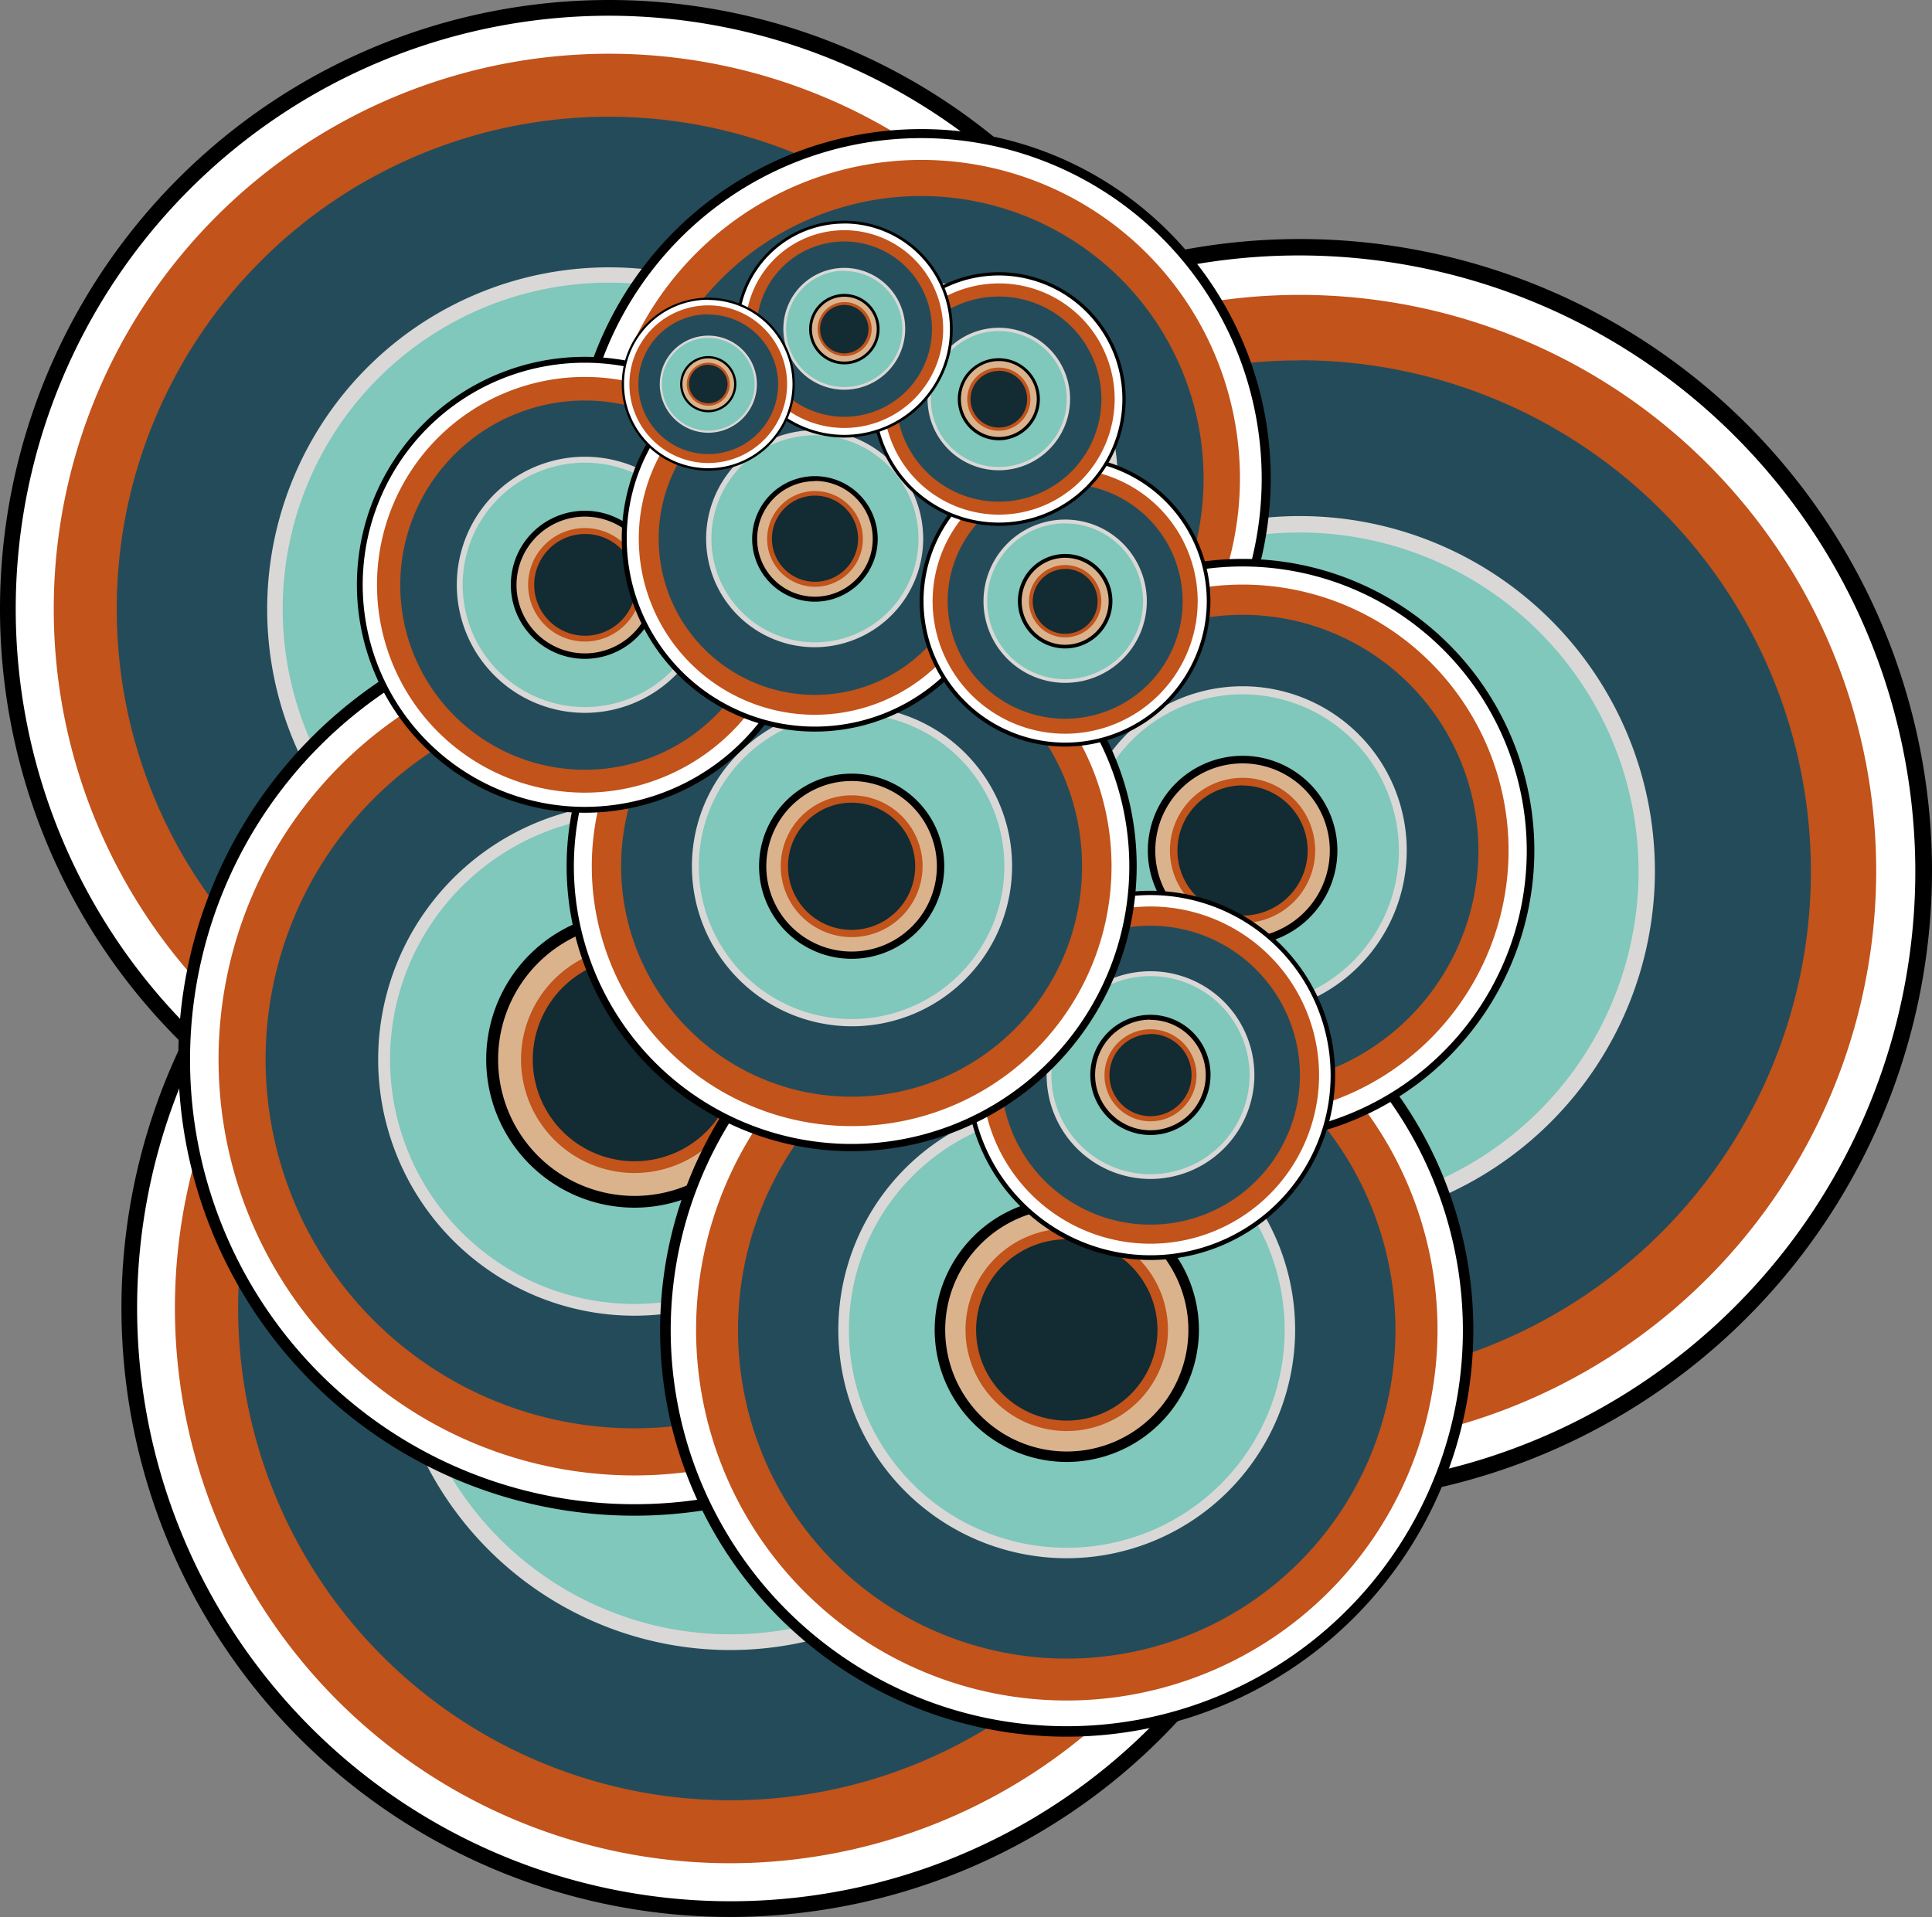  <svg xmlns="http://www.w3.org/2000/svg" viewBox="0 0 282.52 280.37">
                    <rect x="0" y="0" width="282.52" height="280.37" fill="#808080" stroke="none"/>
                    <defs>
                        <style>
                            .round-cls-1 {
                                fill: #fff;
                            }

                            .round-cls-2 {
                                fill: #244b5a;
                            }

                            .round-cls-3 {
                                fill: #c1531b;
                            }

                            .round-cls-4 {
                                fill: #80c7bc;
                            }

                            .round-cls-5 {
                                fill: #d9d8d6;
                            }

                            .round-cls-6 {
                                fill: #dab38d;
                            }

                            .round-cls-7 {
                                fill: #132b33;
                            }
                        </style>
                    </defs>
                    <g id="round_Layer_1-2">
                        <circle class="round-cls-1" cx="190.08" cy="127.42" r="91.25" />
                        <path
                            d="M190.08,219.86a92.45,92.45,0,1,1,92.44-92.44A92.55,92.55,0,0,1,190.08,219.86Zm0-182.5a90.06,90.06,0,1,0,90,90.06A90.16,90.16,0,0,0,190.08,37.36Z" />
                        <circle class="round-cls-2" cx="190.08" cy="127.42" r="79.51" />
                        <path class="round-cls-3"
                            d="M190.08,211.71a84.29,84.29,0,1,1,84.28-84.29A84.39,84.39,0,0,1,190.08,211.71Zm0-159a74.73,74.73,0,1,0,74.73,74.73A74.81,74.81,0,0,0,190.08,52.69Z" />
                        <circle class="round-cls-4" cx="190.08" cy="127.42" r="50.73" />
                        <path class="round-cls-5"
                            d="M190.08,179.34A51.93,51.93,0,1,1,242,127.42,52,52,0,0,1,190.08,179.34Zm0-101.46a49.54,49.54,0,1,0,49.53,49.54A49.59,49.59,0,0,0,190.08,77.88Z" />
                        <circle class="round-cls-6" cx="190.08" cy="127.42" r="28.84" />
                        <path
                            d="M190.08,157.45a30,30,0,1,1,30-30A30.07,30.07,0,0,1,190.08,157.45Zm0-57.68a27.65,27.65,0,1,0,27.64,27.65A27.68,27.68,0,0,0,190.08,99.77Z" />
                        <circle class="round-cls-7" cx="190.08" cy="127.42" r="21.81" />
                        <path class="round-cls-3"
                            d="M190.08,150.42a23,23,0,1,1,23-23A23,23,0,0,1,190.08,150.42Zm0-43.62a20.62,20.62,0,1,0,20.61,20.62A20.64,20.64,0,0,0,190.08,106.8Z" />
                        <circle class="round-cls-1" cx="106.83" cy="191.3" r="87.92" />
                        <path
                            d="M106.82,280.37A89.07,89.07,0,1,1,195.9,191.3,89.17,89.17,0,0,1,106.82,280.37Zm0-175.84a86.77,86.77,0,1,0,86.77,86.77A86.86,86.86,0,0,0,106.82,104.53Z" />
                        <circle class="round-cls-2" cx="106.83" cy="191.3" r="76.61" />
                        <path class="round-cls-3"
                            d="M106.82,272.51A81.21,81.21,0,1,1,188,191.3,81.31,81.31,0,0,1,106.82,272.51Zm0-153.21a72,72,0,1,0,72,72A72.08,72.08,0,0,0,106.82,119.3Z" />
                        <circle class="round-cls-4" cx="106.83" cy="191.3" r="48.88" />
                        <path class="round-cls-5"
                            d="M106.82,241.33a50,50,0,1,1,50-50A50.08,50.08,0,0,1,106.82,241.33Zm0-97.76a47.73,47.73,0,1,0,47.73,47.73A47.78,47.78,0,0,0,106.82,143.57Z" />
                        <circle class="round-cls-6" cx="106.83" cy="191.3" r="27.79" />
                        <path
                            d="M106.82,220.24a28.94,28.94,0,1,1,28.94-28.94A29,29,0,0,1,106.82,220.24Zm0-55.57a26.63,26.63,0,1,0,26.64,26.63A26.66,26.66,0,0,0,106.82,164.67Z" />
                        <circle class="round-cls-7" cx="106.83" cy="191.3" r="21.01" />
                        <path class="round-cls-3"
                            d="M106.82,213.46A22.16,22.16,0,1,1,129,191.3,22.19,22.19,0,0,1,106.82,213.46Zm0-42a19.86,19.86,0,1,0,19.87,19.86A19.88,19.88,0,0,0,106.82,171.44Z" />
                        <circle class="round-cls-1" cx="89.07" cy="89.07" r="87.92" />
                        <path
                            d="M89.07,178.14a89.07,89.07,0,1,1,89.07-89.07A89.18,89.18,0,0,1,89.07,178.14Zm0-175.84a86.77,86.77,0,1,0,86.77,86.77A86.87,86.87,0,0,0,89.07,2.3Z" />
                        <circle class="round-cls-2" cx="89.07" cy="89.07" r="76.61" />
                        <path class="round-cls-3"
                            d="M89.07,170.28a81.21,81.21,0,1,1,81.21-81.21A81.3,81.3,0,0,1,89.07,170.28Zm0-153.21a72,72,0,1,0,72,72A72.08,72.08,0,0,0,89.07,17.07Z" />
                        <circle class="round-cls-4" cx="89.07" cy="89.07" r="48.88" />
                        <path class="round-cls-5"
                            d="M89.07,139.1a50,50,0,1,1,50-50A50.08,50.08,0,0,1,89.07,139.1Zm0-97.76A47.73,47.73,0,1,0,136.8,89.07,47.78,47.78,0,0,0,89.07,41.34Z" />
                        <circle class="round-cls-6" cx="89.07" cy="89.07" r="27.79" />
                        <path
                            d="M89.07,118A28.94,28.94,0,1,1,118,89.07,29,29,0,0,1,89.07,118Zm0-55.57A26.64,26.64,0,1,0,115.7,89.07,26.65,26.65,0,0,0,89.07,62.44Z" />
                        <circle class="round-cls-7" cx="89.07" cy="89.07" r="21.01" />
                        <path class="round-cls-3"
                            d="M89.07,111.23a22.16,22.16,0,1,1,22.16-22.16A22.18,22.18,0,0,1,89.07,111.23Zm0-42a19.86,19.86,0,1,0,19.86,19.86A19.88,19.88,0,0,0,89.07,69.21Z" />
                        <circle class="round-cls-1" cx="134.73" cy="69.97" r="50.43" />
                        <path
                            d="M134.73,121.06A51.09,51.09,0,1,1,185.82,70,51.15,51.15,0,0,1,134.73,121.06Zm0-100.86A49.77,49.77,0,1,0,184.5,70,49.83,49.83,0,0,0,134.73,20.2Z" />
                        <circle class="round-cls-2" cx="134.73" cy="69.97" r="43.94" />
                        <path class="round-cls-3"
                            d="M134.73,116.55A46.58,46.58,0,1,1,181.32,70,46.63,46.63,0,0,1,134.73,116.55Zm0-87.88A41.3,41.3,0,1,0,176,70,41.35,41.35,0,0,0,134.73,28.67Z" />
                        <circle class="round-cls-4" cx="134.73" cy="69.97" r="28.04" />
                        <path class="round-cls-5"
                            d="M134.73,98.67A28.7,28.7,0,1,1,163.43,70,28.73,28.73,0,0,1,134.73,98.67Zm0-56.08A27.38,27.38,0,1,0,162.11,70,27.41,27.41,0,0,0,134.73,42.59Z" />
                        <circle class="round-cls-6" cx="134.73" cy="69.97" r="15.94" />
                        <path
                            d="M134.73,86.57A16.6,16.6,0,1,1,151.33,70,16.61,16.61,0,0,1,134.73,86.57Zm0-31.88A15.28,15.28,0,1,0,150,70,15.3,15.3,0,0,0,134.73,54.69Z" />
                        <circle class="round-cls-7" cx="134.73" cy="69.97" r="12.05" />
                        <path class="round-cls-3"
                            d="M134.73,82.68A12.71,12.71,0,1,1,147.45,70,12.72,12.72,0,0,1,134.73,82.68Zm0-24.1A11.39,11.39,0,1,0,146.13,70,11.4,11.4,0,0,0,134.73,58.58Z" />
                        <circle class="round-cls-1" cx="92.79" cy="154.96" r="65.86" />
                        <path
                            d="M92.79,221.68A66.72,66.72,0,1,1,159.51,155,66.79,66.79,0,0,1,92.79,221.68ZM92.79,90a65,65,0,1,0,65,65A65.07,65.07,0,0,0,92.79,90Z" />
                        <circle class="round-cls-2" cx="92.79" cy="154.96" r="57.38" />
                        <path class="round-cls-3"
                            d="M92.79,215.79A60.83,60.83,0,1,1,153.62,155,60.9,60.9,0,0,1,92.79,215.79Zm0-114.77A53.94,53.94,0,1,0,146.72,155,54,54,0,0,0,92.79,101Z" />
                        <circle class="round-cls-4" cx="92.79" cy="154.96" r="36.61" />
                        <path class="round-cls-5"
                            d="M92.79,192.43A37.48,37.48,0,1,1,130.26,155,37.51,37.51,0,0,1,92.79,192.43Zm0-73.22A35.75,35.75,0,1,0,128.54,155,35.79,35.79,0,0,0,92.79,119.21Z" />
                        <circle class="round-cls-6" cx="92.79" cy="154.96" r="20.81" />
                        <path
                            d="M92.79,176.63A21.68,21.68,0,1,1,114.46,155,21.7,21.7,0,0,1,92.79,176.63Zm0-41.62a19.95,19.95,0,1,0,19.95,20A20,20,0,0,0,92.79,135Z" />
                        <circle class="round-cls-7" cx="92.79" cy="154.96" r="15.74" />
                        <path class="round-cls-3"
                            d="M92.79,171.56a16.6,16.6,0,1,1,16.6-16.6A16.62,16.62,0,0,1,92.79,171.56Zm0-31.48A14.88,14.88,0,1,0,107.67,155,14.9,14.9,0,0,0,92.79,140.08Z" />
                        <circle class="round-cls-1" cx="156.01" cy="194.5" r="58.69" />
                        <path
                            d="M156,254a59.46,59.46,0,1,1,59.45-59.46A59.52,59.52,0,0,1,156,254Zm0-117.37a57.92,57.92,0,1,0,57.92,57.91A58,58,0,0,0,156,136.59Z" />
                        <circle class="round-cls-2" cx="156.01" cy="194.5" r="51.14" />
                        <path class="round-cls-3"
                            d="M156,248.71a54.21,54.21,0,1,1,54.21-54.21A54.27,54.27,0,0,1,156,248.71Zm0-102.27a48.07,48.07,0,1,0,48.06,48.06A48.11,48.11,0,0,0,156,146.44Z" />
                        <circle class="round-cls-4" cx="156.01" cy="194.5" r="32.63" />
                        <path class="round-cls-5"
                            d="M156,227.9a33.4,33.4,0,1,1,33.39-33.4A33.43,33.43,0,0,1,156,227.9Zm0-65.25a31.86,31.86,0,1,0,31.86,31.85A31.89,31.89,0,0,0,156,162.65Z" />
                        <circle class="round-cls-6" cx="156.01" cy="194.5" r="18.55" />
                        <path
                            d="M156,213.82a19.32,19.32,0,1,1,19.32-19.32A19.35,19.35,0,0,1,156,213.82Zm0-37.09a17.78,17.78,0,1,0,17.78,17.77A17.8,17.8,0,0,0,156,176.73Z" />
                        <circle class="round-cls-7" cx="156.01" cy="194.5" r="14.03" />
                        <path class="round-cls-3"
                            d="M156,209.3a14.8,14.8,0,1,1,14.79-14.8A14.81,14.81,0,0,1,156,209.3Zm0-28.05a13.26,13.26,0,1,0,13.26,13.25A13.27,13.27,0,0,0,156,181.25Z" />
                        <circle class="round-cls-1" cx="181.71" cy="124.41" r="42.11" />
                        <path
                            d="M181.71,167.06a42.66,42.66,0,1,1,42.66-42.65A42.7,42.7,0,0,1,181.71,167.06Zm0-84.21a41.56,41.56,0,1,0,41.55,41.56A41.6,41.6,0,0,0,181.71,82.85Z" />
                        <circle class="round-cls-2" cx="181.71" cy="124.41" r="36.69" />
                        <path class="round-cls-3"
                            d="M181.71,163.3a38.9,38.9,0,1,1,38.89-38.89A38.94,38.94,0,0,1,181.71,163.3Zm0-73.38a34.49,34.49,0,1,0,34.48,34.49A34.53,34.53,0,0,0,181.71,89.92Z" />
                        <circle class="round-cls-4" cx="181.71" cy="124.41" r="23.41" />
                        <path class="round-cls-5"
                            d="M181.71,148.37a24,24,0,1,1,24-24A24,24,0,0,1,181.71,148.37Zm0-46.82a22.86,22.86,0,1,0,22.85,22.86A22.88,22.88,0,0,0,181.71,101.55Z" />
                        <circle class="round-cls-6" cx="181.71" cy="124.41" r="13.31" />
                        <path
                            d="M181.71,138.26a13.86,13.86,0,1,1,13.86-13.85A13.87,13.87,0,0,1,181.71,138.26Zm0-26.61a12.76,12.76,0,1,0,12.75,12.76A12.77,12.77,0,0,0,181.71,111.65Z" />
                        <circle class="round-cls-7" cx="181.71" cy="124.41" r="10.06" />
                        <path class="round-cls-3"
                            d="M181.71,135a10.62,10.62,0,1,1,10.61-10.61A10.62,10.62,0,0,1,181.71,135Zm0-20.13a9.52,9.52,0,1,0,9.51,9.52A9.52,9.52,0,0,0,181.71,114.89Z" />
                        <circle class="round-cls-1" cx="168.24" cy="157.24" r="26.69" />
                        <path
                            d="M168.24,184.28a27,27,0,1,1,27-27A27.07,27.07,0,0,1,168.24,184.28Zm0-53.37a26.34,26.34,0,1,0,26.34,26.33A26.37,26.37,0,0,0,168.24,130.91Z" />
                        <circle class="round-cls-2" cx="168.24" cy="157.24" r="23.25" />
                        <path class="round-cls-3"
                            d="M168.24,181.9a24.66,24.66,0,1,1,24.65-24.66A24.68,24.68,0,0,1,168.24,181.9Zm0-46.51a21.86,21.86,0,1,0,21.85,21.85A21.88,21.88,0,0,0,168.24,135.39Z" />
                        <circle class="round-cls-4" cx="168.24" cy="157.24" r="14.84" />
                        <path class="round-cls-5"
                            d="M168.24,172.43a15.19,15.19,0,1,1,15.19-15.19A15.21,15.21,0,0,1,168.24,172.43Zm0-29.67a14.49,14.49,0,1,0,14.49,14.48A14.5,14.5,0,0,0,168.24,142.76Z" />
                        <circle class="round-cls-6" cx="168.24" cy="157.24" r="8.43" />
                        <path
                            d="M168.24,166a8.79,8.79,0,1,1,8.78-8.79A8.79,8.79,0,0,1,168.24,166Zm0-16.87a8.09,8.09,0,1,0,8.08,8.08A8.1,8.1,0,0,0,168.24,149.16Z" />
                        <circle class="round-cls-7" cx="168.24" cy="157.24" r="6.38" />
                        <path class="round-cls-3"
                            d="M168.24,164a6.73,6.73,0,1,1,6.73-6.73A6.74,6.74,0,0,1,168.24,164Zm0-12.75a6,6,0,1,0,6,6A6,6,0,0,0,168.24,151.22Z" />
                        <circle class="round-cls-1" cx="124.54" cy="126.69" r="41.14"
                            transform="translate(-18.69 21.59) rotate(-9.22)" />
                        <path
                            d="M124.54,168.37a41.68,41.68,0,1,1,41.68-41.68A41.72,41.72,0,0,1,124.54,168.37Zm0-82.28a40.61,40.61,0,1,0,40.6,40.6A40.64,40.64,0,0,0,124.54,86.09Z" />
                        <circle class="round-cls-2" cx="124.54" cy="126.69" r="35.85" />
                        <path class="round-cls-3"
                            d="M124.54,164.7a38,38,0,1,1,38-38A38,38,0,0,1,124.54,164.7Zm0-71.7a33.7,33.7,0,1,0,33.69,33.69A33.72,33.72,0,0,0,124.54,93Z" />
                        <circle class="round-cls-4" cx="124.54" cy="126.69" r="22.87" />
                        <path class="round-cls-5"
                            d="M124.54,150.1A23.41,23.41,0,1,1,148,126.69,23.43,23.43,0,0,1,124.54,150.1Zm0-45.74a22.34,22.34,0,1,0,22.33,22.33A22.35,22.35,0,0,0,124.54,104.36Z" />
                        <circle class="round-cls-6" cx="124.54" cy="126.69" r="13" />
                        <path
                            d="M124.54,140.23a13.54,13.54,0,1,1,13.54-13.54A13.55,13.55,0,0,1,124.54,140.23Zm0-26A12.47,12.47,0,1,0,137,126.69,12.47,12.47,0,0,0,124.54,114.23Z" />
                        <circle class="round-cls-7" cx="124.54" cy="126.69" r="9.83" />
                        <path class="round-cls-3"
                            d="M124.54,137.06a10.37,10.37,0,1,1,10.37-10.37A10.38,10.38,0,0,1,124.54,137.06Zm0-19.66a9.3,9.3,0,1,0,9.29,9.29A9.3,9.3,0,0,0,124.54,117.4Z" />
                        <circle class="round-cls-1" cx="85.53" cy="85.53" r="32.91" />
                        <path
                            d="M85.53,118.87a33.34,33.34,0,1,1,33.34-33.34A33.38,33.38,0,0,1,85.53,118.87Zm0-65.82A32.48,32.48,0,1,0,118,85.53,32.52,32.52,0,0,0,85.53,53.05Z" />
                        <circle class="round-cls-2" cx="85.53" cy="85.53" r="28.68" />
                        <path class="round-cls-3"
                            d="M85.53,115.93a30.4,30.4,0,1,1,30.4-30.4A30.44,30.44,0,0,1,85.53,115.93Zm0-57.35a27,27,0,1,0,27,27A27,27,0,0,0,85.53,58.58Z" />
                        <circle class="round-cls-4" cx="85.53" cy="85.53" r="18.3" />
                        <path class="round-cls-5"
                            d="M85.53,104.26a18.73,18.73,0,1,1,18.73-18.73A18.75,18.75,0,0,1,85.53,104.26Zm0-36.59A17.87,17.87,0,1,0,103.4,85.53,17.88,17.88,0,0,0,85.53,67.67Z" />
                        <circle class="round-cls-6" cx="85.53" cy="85.53" r="10.4" />
                        <path
                            d="M85.53,96.36A10.83,10.83,0,1,1,96.36,85.53,10.84,10.84,0,0,1,85.53,96.36Zm0-20.8a10,10,0,1,0,10,10A10,10,0,0,0,85.53,75.56Z" />
                        <circle class="round-cls-7" cx="85.53" cy="85.53" r="7.87" />
                        <path class="round-cls-3"
                            d="M85.53,93.83a8.3,8.3,0,1,1,8.3-8.3A8.3,8.3,0,0,1,85.53,93.83Zm0-15.73A7.44,7.44,0,1,0,93,85.53,7.43,7.43,0,0,0,85.53,78.1Z" />
                        <circle class="round-cls-1" cx="119.18" cy="78.79" r="27.88" />
                        <path
                            d="M119.18,107a28.25,28.25,0,1,1,28.24-28.25A28.28,28.28,0,0,1,119.18,107Zm0-55.77a27.52,27.52,0,1,0,27.51,27.52A27.55,27.55,0,0,0,119.18,51.27Z" />
                        <circle class="round-cls-2" cx="119.18" cy="78.79" r="24.3" />
                        <path class="round-cls-3"
                            d="M119.18,104.54a25.76,25.76,0,1,1,25.75-25.75A25.79,25.79,0,0,1,119.18,104.54Zm0-48.59A22.84,22.84,0,1,0,142,78.79,22.87,22.87,0,0,0,119.18,56Z" />
                        <circle class="round-cls-4" cx="119.18" cy="78.79" r="15.5" />
                        <path class="round-cls-5"
                            d="M119.18,94.66A15.87,15.87,0,1,1,135,78.79,15.89,15.89,0,0,1,119.18,94.66Zm0-31a15.14,15.14,0,1,0,15.13,15.14A15.15,15.15,0,0,0,119.18,63.65Z" />
                        <circle class="round-cls-6" cx="119.18" cy="78.79" r="8.81" />
                        <path
                            d="M119.18,88a9.18,9.18,0,1,1,9.17-9.18A9.19,9.19,0,0,1,119.18,88Zm0-17.63a8.45,8.45,0,1,0,8.44,8.45A8.46,8.46,0,0,0,119.18,70.34Z" />
                        <circle class="round-cls-7" cx="119.18" cy="78.79" r="6.66" />
                        <path class="round-cls-3"
                            d="M119.18,85.82a7,7,0,1,1,7-7A7,7,0,0,1,119.18,85.82Zm0-13.33a6.3,6.3,0,1,0,6.3,6.3A6.31,6.31,0,0,0,119.18,72.49Z" />
                        <circle class="round-cls-1" cx="155.76" cy="87.94" r="20.98" />
                        <path
                            d="M155.76,109.19A21.26,21.26,0,1,1,177,87.94,21.28,21.28,0,0,1,155.76,109.19Zm0-42a20.71,20.71,0,1,0,20.71,20.71A20.73,20.73,0,0,0,155.76,67.23Z" />
                        <circle class="round-cls-2" cx="155.76" cy="87.94" r="18.28" />
                        <path class="round-cls-3"
                            d="M155.76,107.31a19.38,19.38,0,1,1,19.38-19.37A19.39,19.39,0,0,1,155.76,107.31Zm0-36.55a17.18,17.18,0,1,0,17.18,17.18A17.2,17.2,0,0,0,155.76,70.76Z" />
                        <circle class="round-cls-4" cx="155.76" cy="87.94" r="11.66" />
                        <path class="round-cls-5"
                            d="M155.76,99.87A11.94,11.94,0,1,1,167.7,87.94,11.94,11.94,0,0,1,155.76,99.87Zm0-23.32a11.39,11.39,0,1,0,11.39,11.39A11.39,11.39,0,0,0,155.76,76.55Z" />
                        <circle class="round-cls-6" cx="155.76" cy="87.94" r="6.63" />
                        <path
                            d="M155.76,94.84a6.91,6.91,0,1,1,6.91-6.9A6.91,6.91,0,0,1,155.76,94.84Zm0-13.26a6.36,6.36,0,1,0,6.36,6.36A6.36,6.36,0,0,0,155.76,81.58Z" />
                        <circle class="round-cls-7" cx="155.76" cy="87.94" r="5.01" />
                        <path class="round-cls-3"
                            d="M155.76,93.22a5.29,5.29,0,1,1,5.29-5.28A5.29,5.29,0,0,1,155.76,93.22Zm0-10a4.74,4.74,0,1,0,4.74,4.74A4.74,4.74,0,0,0,155.76,83.2Z" />
                        <circle class="round-cls-1" cx="146.06" cy="58.36" r="18.31" />
                        <path
                            d="M146.06,76.91a18.55,18.55,0,1,1,18.55-18.55A18.57,18.57,0,0,1,146.06,76.91Zm0-36.62a18.07,18.07,0,1,0,18.07,18.07A18.09,18.09,0,0,0,146.06,40.29Z" />
                        <circle class="round-cls-2" cx="146.06" cy="58.36" r="15.95" />
                        <path class="round-cls-3"
                            d="M146.06,75.27A16.91,16.91,0,1,1,163,58.36,16.93,16.93,0,0,1,146.06,75.27Zm0-31.9a15,15,0,1,0,15,15A15,15,0,0,0,146.06,43.37Z" />
                        <circle class="round-cls-4" cx="146.06" cy="58.36" r="10.18" />
                        <path class="round-cls-5"
                            d="M146.06,68.78a10.42,10.42,0,1,1,10.42-10.42A10.43,10.43,0,0,1,146.06,68.78Zm0-20.36A9.94,9.94,0,1,0,156,58.36,9.94,9.94,0,0,0,146.06,48.42Z" />
                        <circle class="round-cls-6" cx="146.06" cy="58.36" r="5.79" />
                        <path
                            d="M146.06,64.39a6,6,0,1,1,6-6A6,6,0,0,1,146.06,64.39Zm0-11.58a5.55,5.55,0,1,0,5.55,5.55A5.55,5.55,0,0,0,146.06,52.81Z" />
                        <circle class="round-cls-7" cx="146.06" cy="58.36" r="4.37" />
                        <path class="round-cls-3"
                            d="M146.06,63a4.62,4.62,0,1,1,4.62-4.62A4.63,4.63,0,0,1,146.06,63Zm0-8.75a4.14,4.14,0,1,0,4.14,4.13A4.13,4.13,0,0,0,146.06,54.23Z" />
                        <circle class="round-cls-1" cx="123.46" cy="48.14" r="15.65" />
                        <path
                            d="M123.46,64a15.86,15.86,0,1,1,15.86-15.85A15.87,15.87,0,0,1,123.46,64Zm0-31.3a15.45,15.45,0,1,0,15.45,15.45A15.46,15.46,0,0,0,123.46,32.69Z" />
                        <circle class="round-cls-2" cx="123.46" cy="48.14" r="13.64" />
                        <path class="round-cls-3"
                            d="M123.46,62.59a14.46,14.46,0,1,1,14.46-14.45A14.46,14.46,0,0,1,123.46,62.59Zm0-27.27a12.82,12.82,0,1,0,12.82,12.82A12.83,12.83,0,0,0,123.46,35.32Z" />
                        <circle class="round-cls-4" cx="123.46" cy="48.14" r="8.7" />
                        <path class="round-cls-5"
                            d="M123.46,57a8.91,8.91,0,1,1,8.91-8.9A8.91,8.91,0,0,1,123.46,57Zm0-17.4a8.5,8.5,0,1,0,8.5,8.5A8.5,8.5,0,0,0,123.46,39.64Z" />
                        <circle class="round-cls-6" cx="123.46" cy="48.14" r="4.95" />
                        <path
                            d="M123.46,53.29a5.15,5.15,0,1,1,5.16-5.15A5.16,5.16,0,0,1,123.46,53.29Zm0-9.89a4.74,4.74,0,1,0,4.75,4.74A4.74,4.74,0,0,0,123.46,43.4Z" />
                        <circle class="round-cls-7" cx="123.46" cy="48.14" r="3.74" />
                        <path class="round-cls-3"
                            d="M123.46,52.08a3.95,3.95,0,1,1,4-3.94A3.95,3.95,0,0,1,123.46,52.08Zm0-7.48A3.54,3.54,0,1,0,127,48.14,3.54,3.54,0,0,0,123.46,44.6Z" />
                        <circle class="round-cls-1" cx="103.57" cy="56.19" r="12.48" />
                        <path
                            d="M103.57,68.84a12.65,12.65,0,1,1,12.65-12.65A12.66,12.66,0,0,1,103.57,68.84Zm0-25a12.32,12.32,0,1,0,12.32,12.32A12.33,12.33,0,0,0,103.57,43.87Z" />
                        <circle class="round-cls-2" cx="103.57" cy="56.19" r="10.87" />
                        <path class="round-cls-3"
                            d="M103.57,67.72A11.53,11.53,0,1,1,115.1,56.19,11.54,11.54,0,0,1,103.57,67.72Zm0-21.75a10.22,10.22,0,1,0,10.22,10.22A10.23,10.23,0,0,0,103.57,46Z" />
                        <circle class="round-cls-4" cx="103.57" cy="56.19" r="6.94" />
                        <path class="round-cls-5"
                            d="M103.57,63.29a7.1,7.1,0,1,1,7.11-7.1A7.11,7.11,0,0,1,103.57,63.29Zm0-13.87a6.78,6.78,0,1,0,6.78,6.77A6.78,6.78,0,0,0,103.57,49.42Z" />
                        <circle class="round-cls-6" cx="103.57" cy="56.19" r="3.94" />
                        <path
                            d="M103.57,60.3a4.11,4.11,0,1,1,4.11-4.11A4.11,4.11,0,0,1,103.57,60.3Zm0-7.89a3.78,3.78,0,1,0,3.78,3.78A3.79,3.79,0,0,0,103.57,52.41Z" />
                        <circle class="round-cls-7" cx="103.57" cy="56.19" r="2.98" />
                        <path class="round-cls-3"
                            d="M103.57,59.34a3.15,3.15,0,1,1,3.15-3.15A3.15,3.15,0,0,1,103.57,59.34Zm0-6a2.82,2.82,0,1,0,2.82,2.82A2.83,2.83,0,0,0,103.57,53.37Z" />
                    </g>
                </svg>